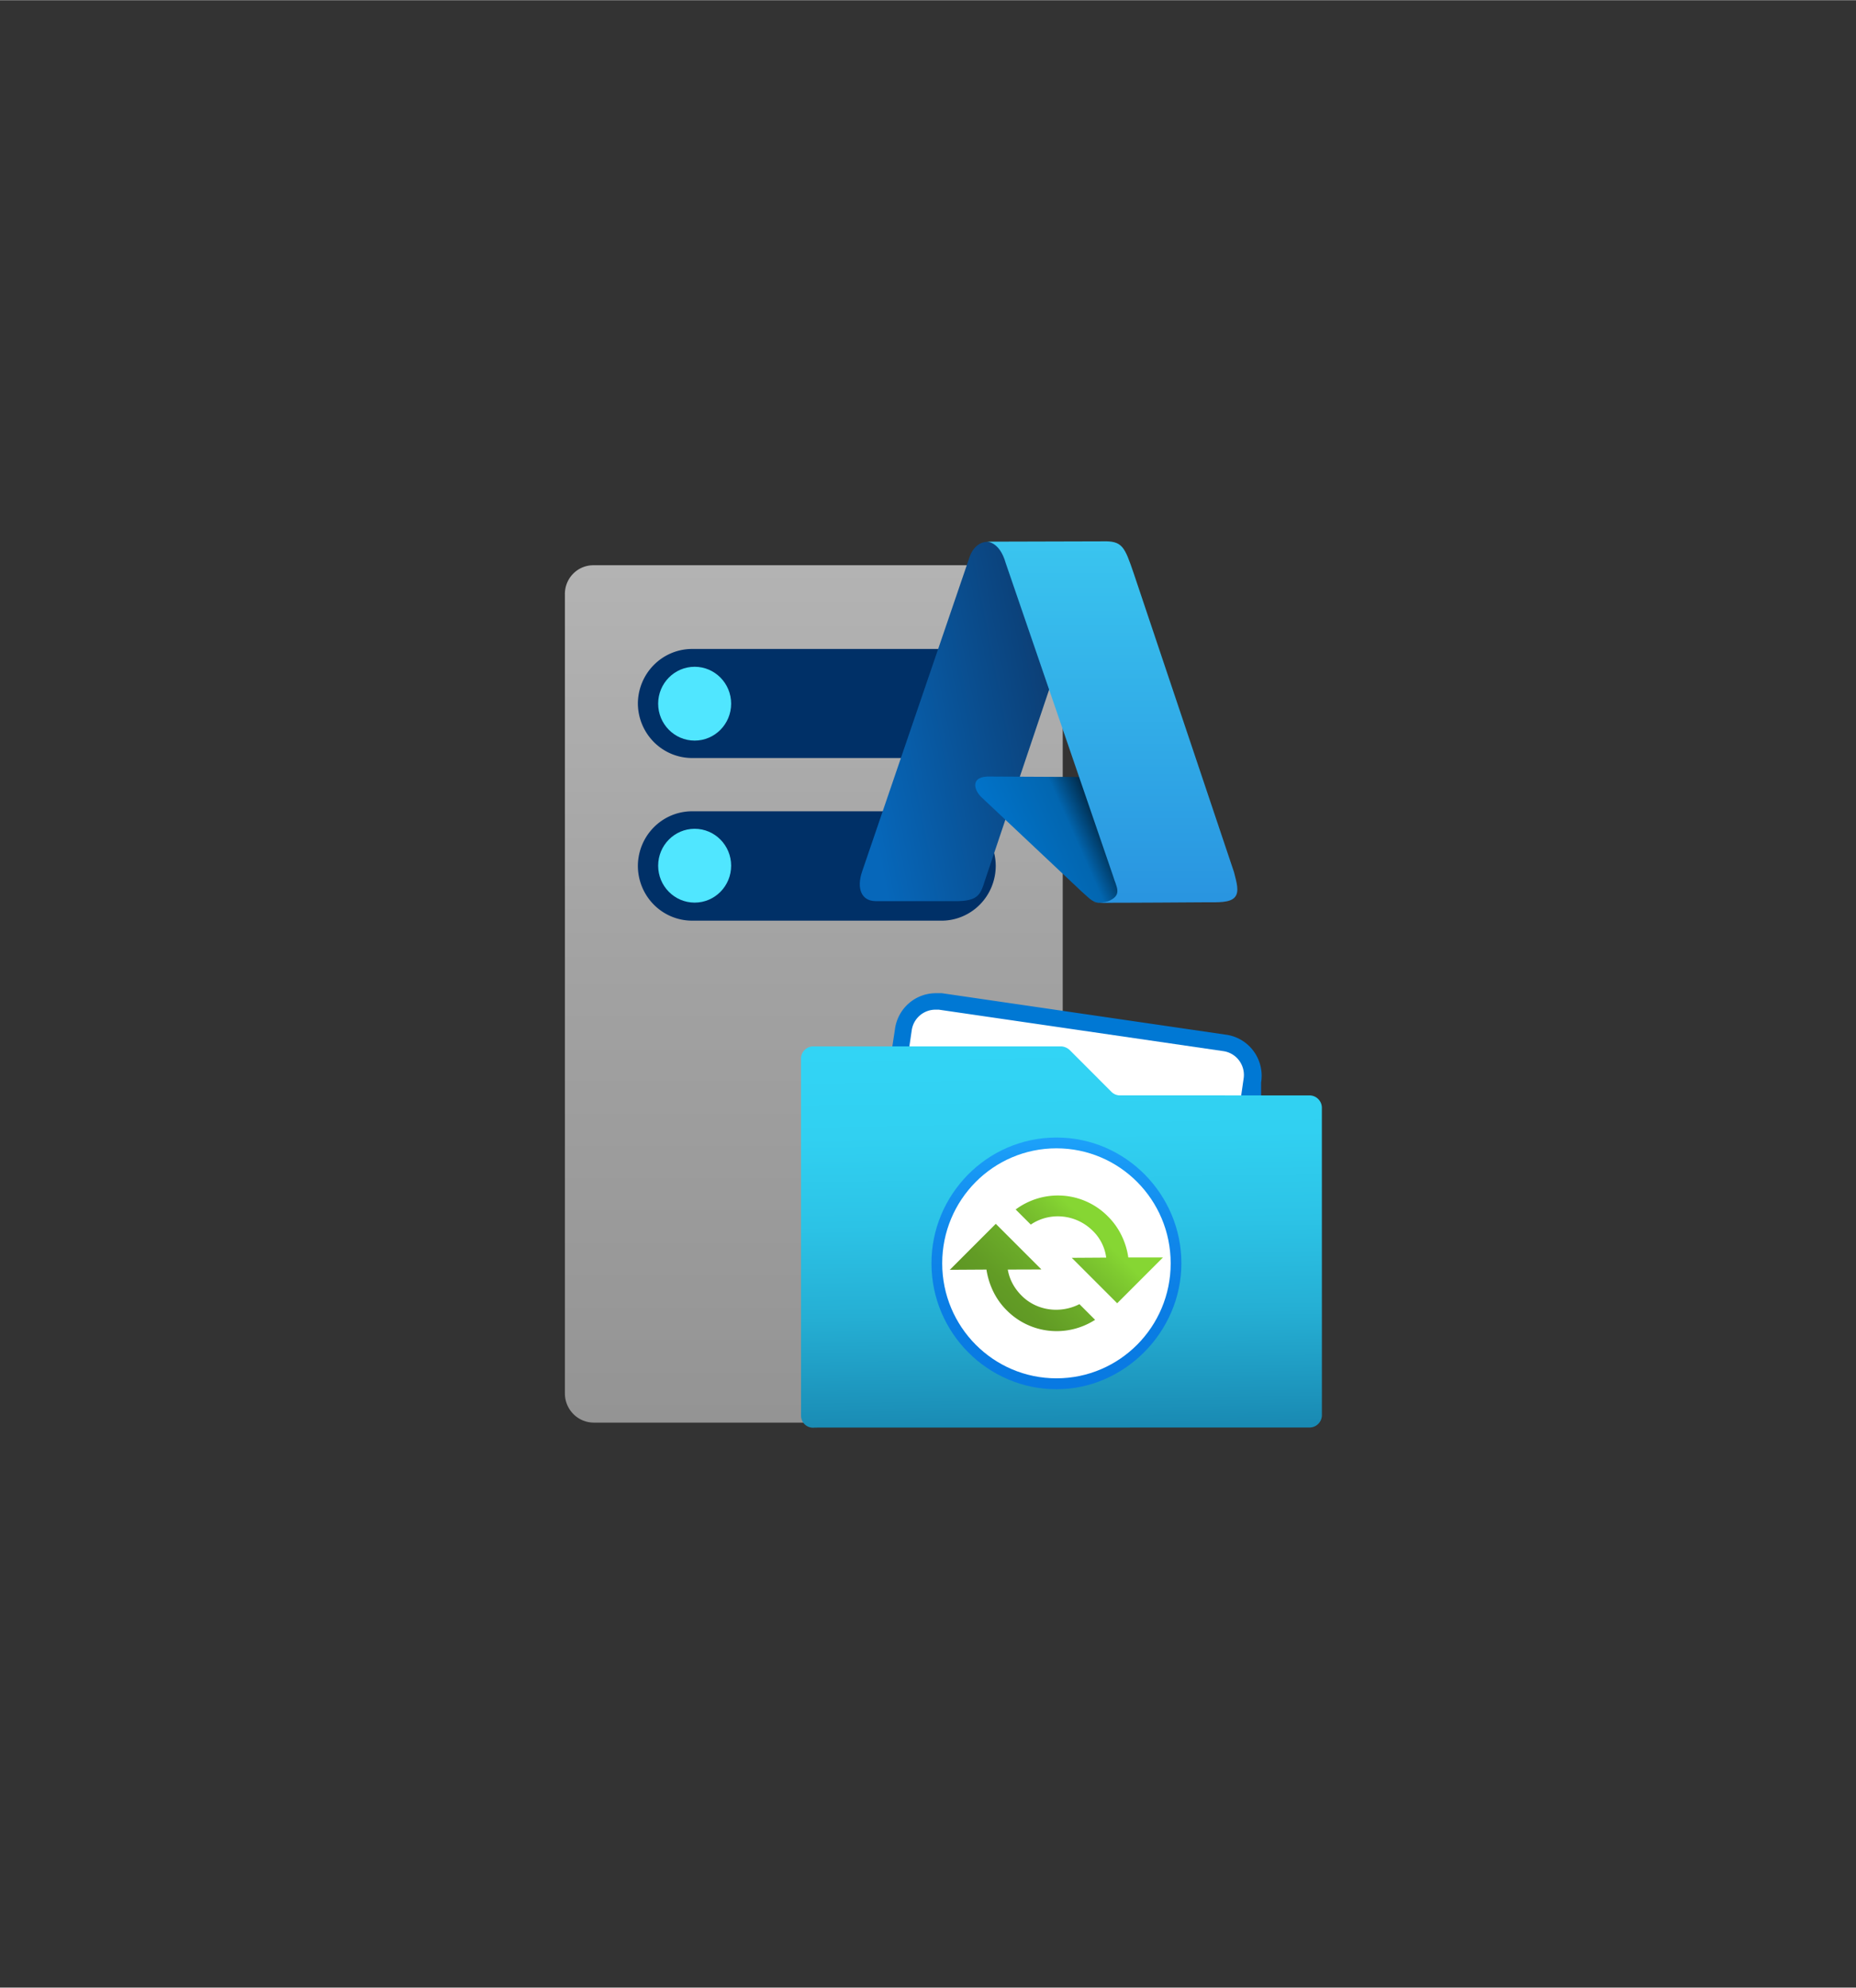<?xml version="1.0" encoding="UTF-8" standalone="no"?>
<!DOCTYPE svg PUBLIC "-//W3C//DTD SVG 1.1//EN" "http://www.w3.org/Graphics/SVG/1.1/DTD/svg11.dtd">
<!-- Generated by Microsoft Visio, SVG Export Azure File Sync Server.svg Page-1 -->
<svg xmlns="http://www.w3.org/2000/svg" xmlns:xlink="http://www.w3.org/1999/xlink" xmlns:ev="http://www.w3.org/2001/xml-events"
		width="1.641in" height="1.757in" viewBox="0 0 118.149 126.476" xml:space="preserve" color-interpolation-filters="sRGB"
		class="st13">
	<rect x="0" y="0" width="118.149" height="126.476" fill="#333333" stroke="none"/>
	<style type="text/css">
	<![CDATA[
		.st1 {fill:url(#grad0-11);stroke:none;stroke-linecap:butt;stroke-width:35.959}
		.st2 {fill:#003067;stroke:none;stroke-linecap:butt;stroke-width:35.959}
		.st3 {fill:#50e6ff;stroke:none;stroke-linecap:butt;stroke-width:35.959}
		.st4 {fill:#0078d4;stroke:none;stroke-linecap:butt;stroke-width:34}
		.st5 {fill:#ffffff;stroke:none;stroke-linecap:butt;stroke-width:34}
		.st6 {fill:url(#grad0-35);stroke:none;stroke-linecap:butt;stroke-width:34}
		.st7 {fill:url(#grad0-44);stroke:none;stroke-linecap:butt;stroke-width:34}
		.st8 {fill:#ffffff;stroke:none;stroke-linecap:round;stroke-linejoin:round;stroke-width:0.75}
		.st9 {fill:url(#grad0-53);stroke:none;stroke-linecap:butt;stroke-width:34}
		.st10 {fill:url(#grad0-65);stroke:none;stroke-linecap:butt;stroke-width:0.75}
		.st11 {fill:url(#grad0-72);stroke:none;stroke-linecap:butt;stroke-width:0.75}
		.st12 {fill:url(#grad0-79);stroke:none;stroke-linecap:butt;stroke-width:0.75}
		.st13 {fill:none;fill-rule:evenodd;font-size:12px;overflow:visible;stroke-linecap:square;stroke-miterlimit:3}
	]]>
	</style>

	<defs id="Patterns_And_Gradients">
		<linearGradient id="grad0-11" x1="0" y1="0" x2="1" y2="0" gradientTransform="rotate(-90 0.5 0.5)">
			<stop offset="0" stop-color="#949494" stop-opacity="1"/>
			<stop offset="0.53" stop-color="#a2a2a2" stop-opacity="1"/>
			<stop offset="1" stop-color="#b3b3b3" stop-opacity="1"/>
		</linearGradient>
		<linearGradient id="grad0-35" x1="0" y1="0" x2="1" y2="0" gradientTransform="rotate(88.955 0.5 0.5)">
			<stop offset="0" stop-color="#32d4f5" stop-opacity="1"/>
			<stop offset="0.23" stop-color="#31d0f1" stop-opacity="1"/>
			<stop offset="0.46" stop-color="#2cc3e6" stop-opacity="1"/>
			<stop offset="0.7" stop-color="#25afd4" stop-opacity="1"/>
			<stop offset="0.94" stop-color="#1c92ba" stop-opacity="1"/>
			<stop offset="1" stop-color="#198ab3" stop-opacity="1"/>
		</linearGradient>
		<linearGradient id="grad0-44" x1="0" y1="0" x2="1" y2="0" gradientTransform="rotate(-90 0.5 0.5)">
			<stop offset="0" stop-color="#0879e2" stop-opacity="1"/>
			<stop offset="0.325" stop-color="#0a7de4" stop-opacity="1"/>
			<stop offset="0.62" stop-color="#1088eb" stop-opacity="1"/>
			<stop offset="0.91" stop-color="#199af6" stop-opacity="1"/>
			<stop offset="1" stop-color="#1da2fa" stop-opacity="1"/>
		</linearGradient>
		<linearGradient id="grad0-53" x1="0" y1="0" x2="1" y2="0" gradientTransform="rotate(-90 0.5 0.5)">
			<stop offset="0" stop-color="#5e9624" stop-opacity="1"/>
			<stop offset="0.18" stop-color="#629c25" stop-opacity="1"/>
			<stop offset="0.44" stop-color="#6dae2a" stop-opacity="1"/>
			<stop offset="0.73" stop-color="#7fcb30" stop-opacity="1"/>
			<stop offset="0.82" stop-color="#86d633" stop-opacity="1"/>
		</linearGradient>
		<linearGradient id="grad0-65" x1="0" y1="0" x2="1" y2="0" gradientTransform="rotate(160 0.5 0.5)">
			<stop offset="0" stop-color="#0c3f76" stop-opacity="1"/>
			<stop offset="0.99" stop-color="#0667ba" stop-opacity="1"/>
		</linearGradient>
		<linearGradient id="grad0-72" x1="0" y1="0" x2="1" y2="0" gradientTransform="rotate(160 0.5 0.5)">
			<stop offset="0" stop-color="#000000" stop-opacity="1"/>
			<stop offset="0.33" stop-color="#0266b0" stop-opacity="1"/>
			<stop offset="0.99" stop-color="#0078d4" stop-opacity="1"/>
		</linearGradient>
		<linearGradient id="grad0-79" x1="0" y1="0" x2="1" y2="0" gradientTransform="rotate(90 0.5 0.5)">
			<stop offset="0" stop-color="#3ac5ef" stop-opacity="1"/>
			<stop offset="1" stop-color="#2994e0" stop-opacity="1"/>
		</linearGradient>
	</defs>
	<g>
		<title>Page-1</title>
		<g id="group15001-1" transform="translate(35.96,-35.642)">
			<title>Azure File Sync Server.15001</title>
			<g id="group15002-2">
				<title>Page-1</title>
				<g id="group15003-3">
					<title>Sheet.15003</title>
					<g id="group15004-4" transform="translate(0,-0.318)">
						<title>Sheet.15004</title>
						<g id="group15005-5">
							<title>Icon-databases-136.149</title>
							<g id="group15006-6">
								<title>path4-5</title>
								<g id="group15007-7">
									<title>Sheet.15007</title>
									<g id="shape15008-8">
										<title>Sheet.15008</title>
										<path d="M31.69 124.62 A1.892 1.871 90 0 1 29.85 126.48 L1.84 126.48 A1.86 1.839
													 90 0 1 0 124.62 L0 73.78 A1.827 1.807 90 0 1 1.84 71.92 L29.85 71.92 A1.86
													 1.839 90 0 1 31.69 73.78 L31.69 124.62 Z" class="st1"/>
									</g>
								</g>
							</g>
							<g id="group15009-12" transform="translate(4.646,-31.943)">
								<title>path6-7</title>
								<g id="group15010-13">
									<title>Sheet.15010</title>
									<g id="shape15011-14">
										<title>Sheet.15011</title>
										<path d="M0 122.98 A3.491 3.453 90 0 1 3.42 119.52 L19.23 119.52 A3.491 3.453 90
													 0 1 22.78 122.98 A3.491 3.453 90 0 1 19.23 126.48 L3.42 126.48 A3.491
													 3.453 90 0 1 0 122.98 ZM0 112.67 A3.491 3.453 90 0 1 3.42 109.19 L19.23
													 109.19 A3.491 3.453 90 0 1 22.78 112.67 A3.491 3.453 90 0 1 19.23 116.13
													 L3.42 116.13 A3.491 3.453 90 0 1 0 112.67 Z" class="st2"/>
									</g>
								</g>
							</g>
							<g id="group15012-16" transform="translate(5.937,-43.398)">
								<title>circle8-5</title>
								<g id="group15013-17">
									<title>Sheet.15013</title>
									<g id="shape15014-18">
										<title>Sheet.15014</title>
										<ellipse cx="2.323" cy="124.127" rx="2.323" ry="2.349" class="st3"/>
									</g>
								</g>
							</g>
							<g id="group15015-20" transform="translate(5.937,-33.087)">
								<title>circle10-2</title>
								<g id="group15016-21">
									<title>Sheet.15016</title>
									<g id="shape15017-22">
										<title>Sheet.15017</title>
										<ellipse cx="2.323" cy="124.127" rx="2.323" ry="2.349" class="st3"/>
									</g>
								</g>
							</g>
						</g>
					</g>
					<g id="group15018-24" transform="translate(15.029,-2.70006E-13)">
						<title>Sheet.15018</title>
						<g id="group15019-25" transform="translate(5.301,-20.874)">
							<title>path10</title>
							<g id="shape15020-26">
								<title>Sheet.15020</title>
								<path d="M21.82 122.36 L3.67 119.71 L3.31 119.71 A2.639 2.625 -90 0 0 0.68 122.01 L0 126.48 L23.99
											 126.48 L23.99 125.39 A2.639 2.625 -90 0 0 21.82 122.36 Z" class="st4"/>
							</g>
						</g>
						<g id="group15021-28" transform="translate(6.417,-20.966)">
							<title>path12</title>
							<g id="shape15022-29">
								<title>Sheet.15022</title>
								<path d="M20.48 123.49 L2.36 120.85 L2.12 120.85 A1.531 1.523 -90 0 0 0.63 122.18 L0 126.48 L21.58
											 126.48 L21.76 125.24 A1.531 1.523 -90 0 0 20.48 123.49 Z" class="st5"/>
							</g>
						</g>
						<g id="group15023-31">
							<title>path14.2825</title>
							<g id="shape15024-32">
								<title>Sheet.15024</title>
								<path d="M0.68 102.22 L16.56 102.22 a0.871 0.866 90 0 1 0.551 0.238 L19.75 105.1 a0.765
											 0.761 -90 0 0 0.551 0.238 L32.37 105.34 a0.792 0.788 90 0 1 0.788 0.765
											 L33.16 125.71 a0.792 0.788 90 0 1 -0.788 0.765 L0.87 126.48 a0.765 0.761
											 90 0 1 -0.866 -0.765 L0 103.07 a0.792 0.788 90 0 1 0.683 -0.844 L0.68
											 102.22 Z" class="st6"/>
							</g>
						</g>
					</g>
					<g id="group15025-36" transform="translate(23.335,-2.44)">
						<title>Sheet.15025</title>
						<g id="group15026-37">
							<title>Sheet.15026</title>
							<g id="group15027-38">
								<title>Sheet.15027</title>
								<g id="group15028-39">
									<title>g8</title>
									<g id="group15029-40">
										<title>path6</title>
										<g id="shape15030-41">
											<title>Sheet.15030</title>
											<path d="M7.96 110.46 C3.53 110.46 0 114.11 0 118.46 C0 122.92 3.62 126.48 7.96 126.48
														 C12.29 126.48 15.91 122.82 15.91 118.46 C15.91 114.11 12.38 110.46 7.96
														 110.46 ZM7.96 111.51 C11.77 111.51 14.86 114.62 14.86 118.46 C14.86 122.31
														 11.74 125.42 7.96 125.42 C4.17 125.42 1.05 122.28 1.05 118.46 C1.05 114.65
														 4.14 111.51 7.96 111.51 Z" class="st7"/>
										</g>
									</g>
								</g>
								<g id="group15031-45" transform="translate(0.684,-0.693)">
									<title>Sheet.15031</title>
									<g id="shape15032-46">
										<title>Sheet.15032</title>
										<ellipse cx="7.272" cy="119.159" rx="7.272" ry="7.318" class="st8"/>
									</g>
								</g>
							</g>
						</g>
						<g id="group15033-48" transform="translate(90.605,29.447) rotate(45)">
							<title>g8.2492</title>
							<g id="group15034-49">
								<title>path6</title>
								<g id="shape15035-50" transform="translate(9.036,-7.10543E-14) scale(-1,1)">
									<title>Sheet.15035</title>
									<path d="M4.35 116.96 L4.3 116.96 C3.28 116.96 2.32 117.32 1.56 117.89 L0 116.33 L0 120.45 L4.09
												 120.45 L2.55 118.89 A2.899 2.918 0 0 1 4.35 118.29 C5.89 118.29 7.16 119.38
												 7.43 120.8 L8.79 120.8 A4.475 4.503 -180 0 0 4.35 116.96 ZM8.99 122.34 L4.94
												 122.34 L4.96 122.35 L4.94 122.35 L6.44 123.86 C5.93 124.22 5.33 124.41 4.64 124.41
												 C3.25 124.41 2.07 123.46 1.66 122.19 L0.25 122.19 A4.482 4.51 -180 0 0 4.64
												 125.74 L4.69 125.74 C5.69 125.74 6.64 125.38 7.4 124.82 L9.04 126.48 L9.04 122.34
												 L8.99 122.34 Z" class="st9"/>
								</g>
							</g>
						</g>
					</g>
					<g id="group15036-54" transform="translate(18.559,-33.37)">
						<title>Sheet.15036</title>
						<g id="group15037-55">
							<title>Page-1</title>
							<g id="group15038-56">
								<title>Azure v2.8134</title>
								<g id="group15039-57">
									<title>Page-1</title>
									<g id="group15040-58">
										<title>g841</title>
										<g id="group15041-59" transform="translate(-1.21902E-13,-0.134)">
											<title>path910</title>
											<g id="group15042-60">
												<title>Sheet.15042</title>
												<g id="group15043-61">
													<title>Sheet.15043</title>
													<g id="shape15044-62">
														<title>Sheet.15044</title>
														<path d="M0.36 124.6 L7.22 104.53 C7.69 103.29 9 103.34 9.41 104.49 L12.28
																	 112.98 L8.32 124.75 C7.92 125.89 7.96 126.44 6.5 126.48 L1.2
																	 126.48 C0.31 126.46 0 125.67 0.36 124.6 Z" class="st10"/>
													</g>
												</g>
											</g>
										</g>
										<g id="group15045-66" transform="translate(7.187,-0.012)">
											<title>path922</title>
											<g id="group15046-67">
												<title>Sheet.15046</title>
												<g id="group15047-68">
													<title>Sheet.15047</title>
													<g id="shape15048-69">
														<title>Sheet.15048</title>
														<path d="M7.41 118.46 L1.37 118.43 C0 118.37 0.27 119.32 0.84 119.81 L7.14
																	 125.74 L7.54 126.1 C7.92 126.46 8.2 126.46 8.2 126.46 C8.73
																	 126.47 8.93 126.46 8.93 126.46 C9.65 126.48 9.94 125.85 9.66
																	 124.96 L7.41 118.46 Z" class="st11"/>
													</g>
												</g>
											</g>
										</g>
										<g id="group15049-73" transform="translate(8.245,1.42109E-14)">
											<title>path920-4</title>
											<g id="group15050-74">
												<title>Sheet.15050</title>
												<g id="group15051-75">
													<title>Sheet.15051</title>
													<g id="shape15052-76">
														<title>Sheet.15052</title>
														<path d="M0 103.47 C0 103.47 6.75 103.45 7.41 103.45 C8.69 103.41 8.82 103.78
																	 9.41 105.5 L15.79 124.5 C15.95 125.14 16.15 125.75 15.84 126.1
																	 C15.53 126.46 14.76 126.42 13.99 126.42 C13.99 126.42 8.48 126.46
																	 6.86 126.45 C6.86 126.45 7.58 126.48 7.9 126.3 C8.68 125.92
																	 8.29 125.42 8.09 124.74 L1.26 104.84 C0.85 103.39 0 103.47 0
																	 103.47 Z" class="st12"/>
													</g>
												</g>
											</g>
										</g>
									</g>
								</g>
							</g>
						</g>
					</g>
				</g>
			</g>
		</g>
	</g>
</svg>

